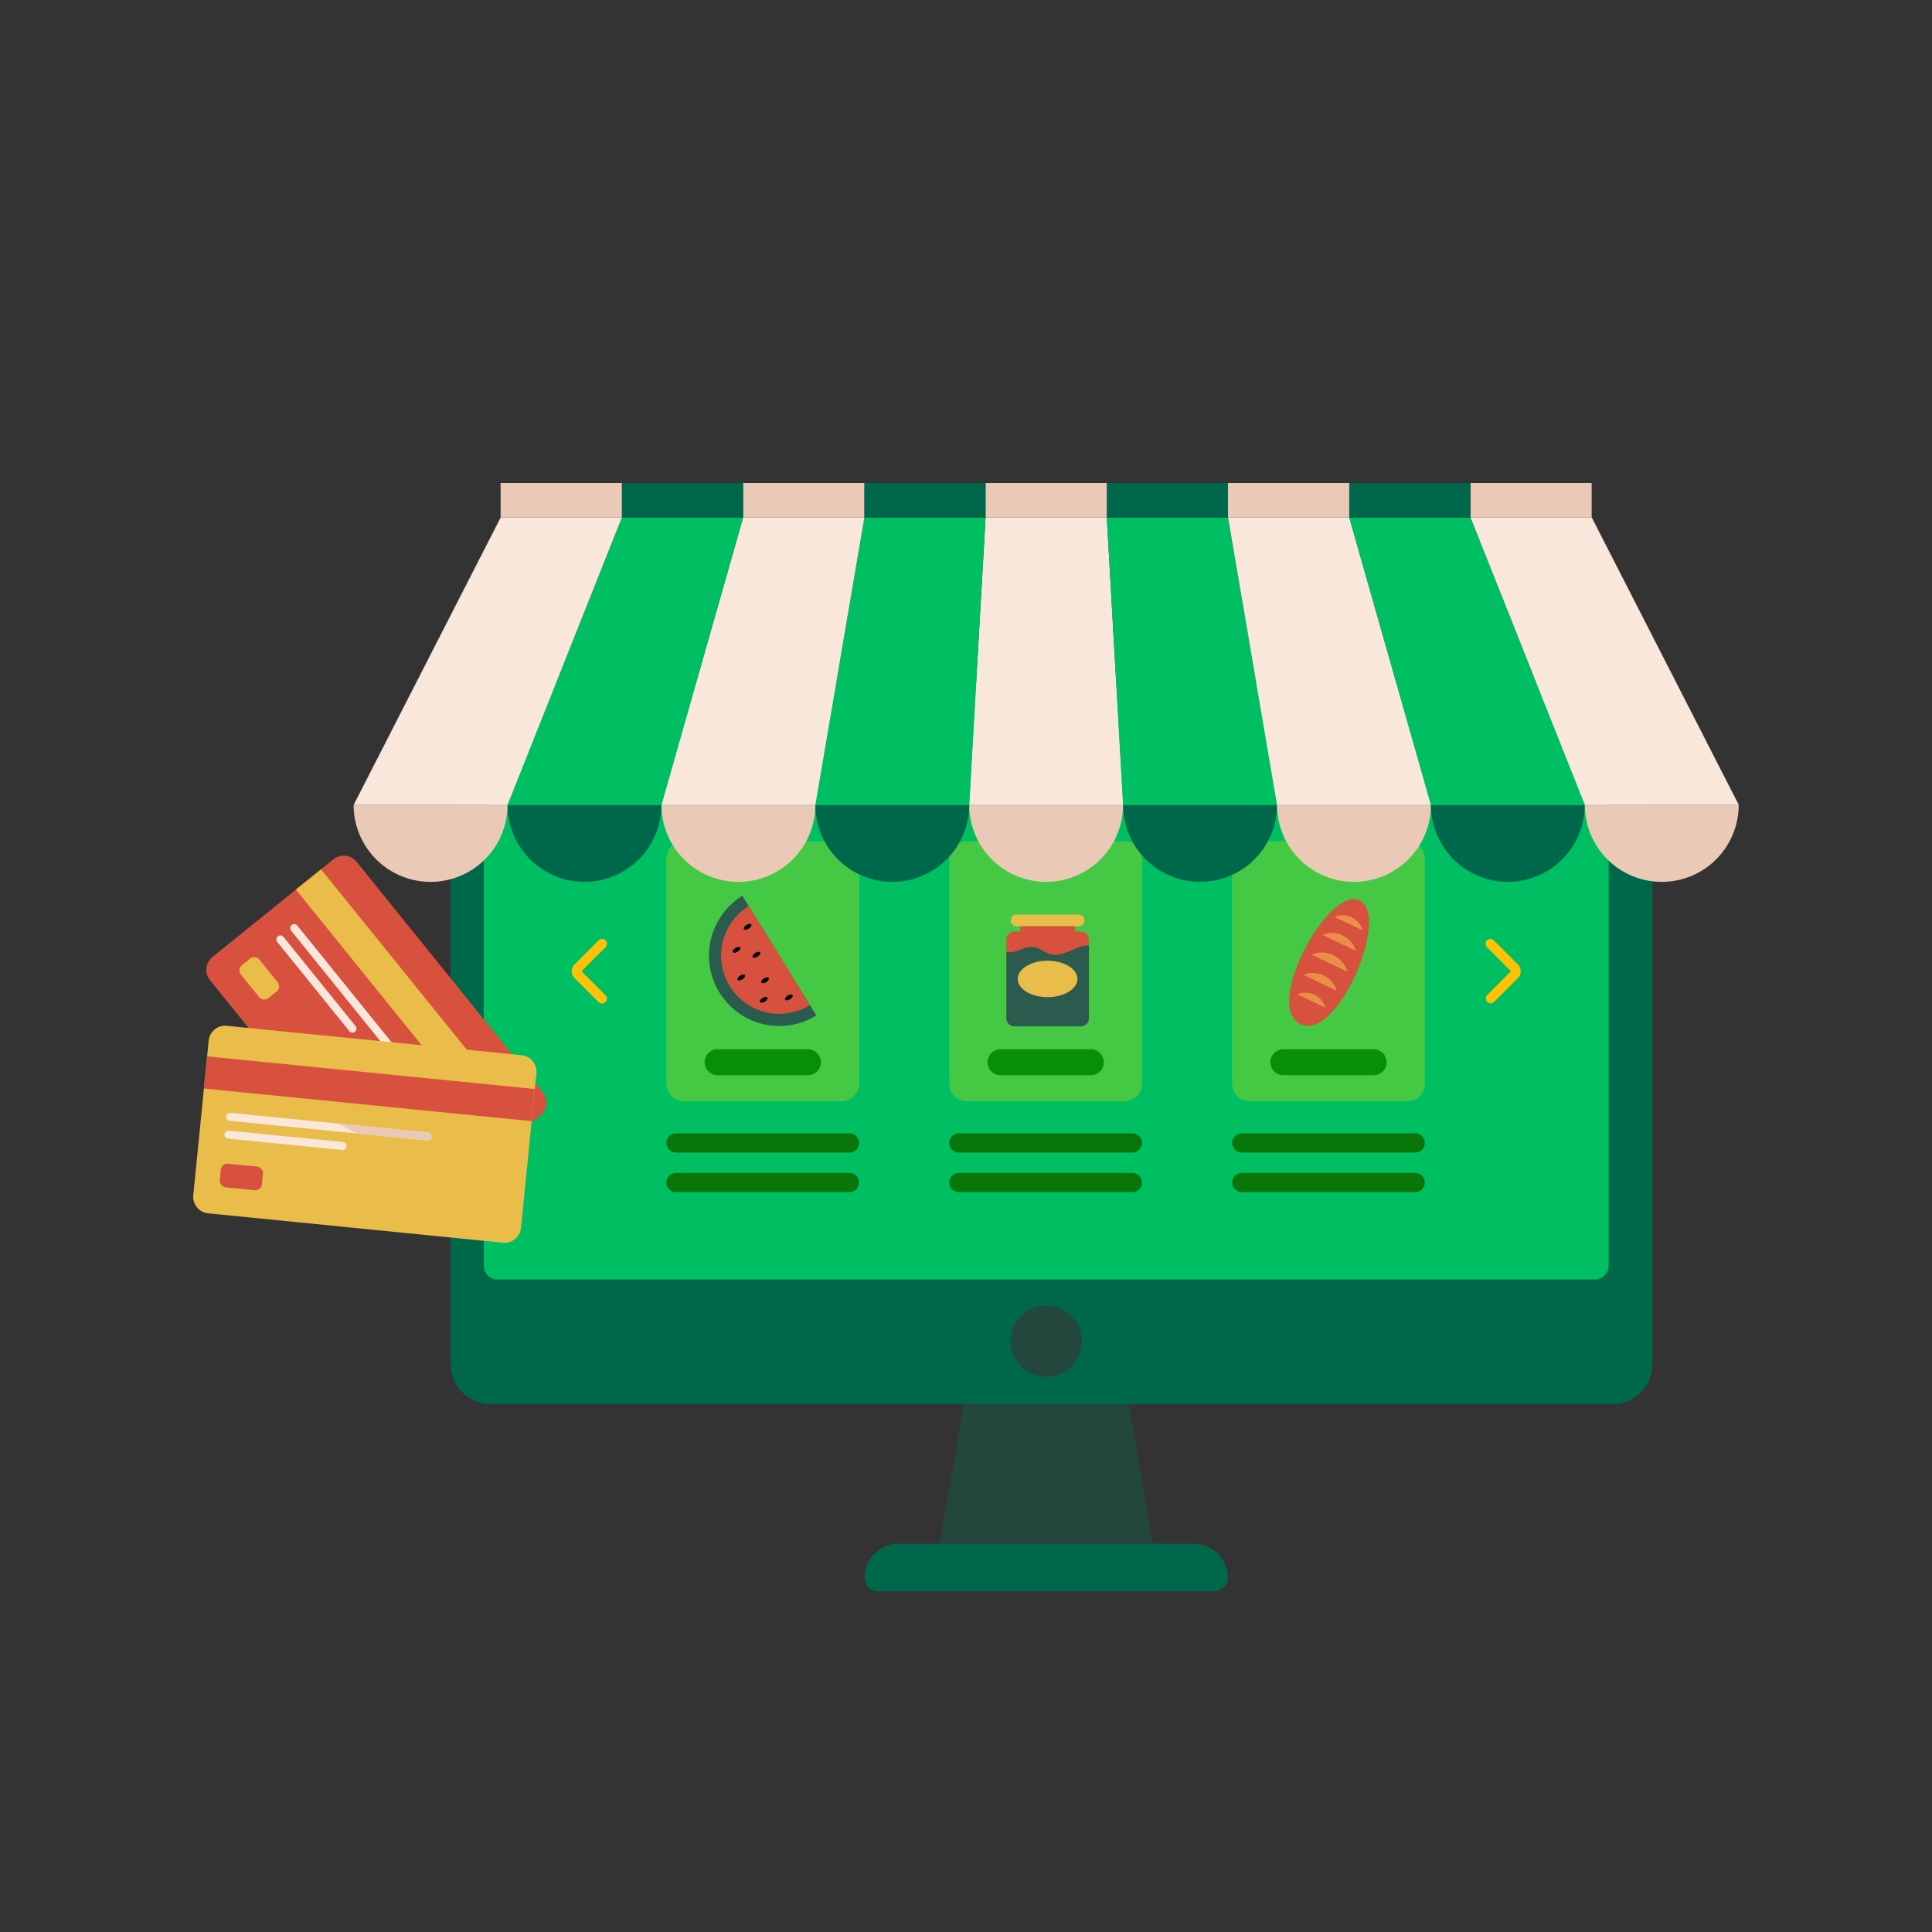 <svg width="120" height="120" fill="none" xmlns="http://www.w3.org/2000/svg"><rect width="100%" height="100%" fill="#333333" stroke="none"/><path d="M75.416 98.836H54.545a.843.843 0 01-.842-.842c0-1.165.945-2.113 2.113-2.113h18.33c1.164 0 2.112.945 2.112 2.113a.843.843 0 01-.842.842z" fill="#00684A"/><path d="M71.59 95.881H58.37l1.486-8.65h10.25l1.483 8.65z" fill="#24473D"/><path d="M100.16 87.214H30.474A2.474 2.474 0 0128 84.74V42.474A2.474 2.474 0 0130.474 40h69.683a2.474 2.474 0 012.473 2.474V84.74a2.472 2.472 0 01-2.47 2.473z" fill="#00684A"/><path d="M99.051 79.473h-68.14a.864.864 0 01-.864-.864V43.253c0-.478.386-.865.864-.865h68.14c.478 0 .865.387.865.865v35.353a.866.866 0 01-.865.867z" fill="#00BF63"/><path d="M67.135 83.847a2.216 2.216 0 10-4.313-1.018 2.216 2.216 0 004.313 1.018z" fill="#24473D"/><path d="M60.049 68.402h9.797c.601 0 1.088-.487 1.088-1.088v-13.98c0-.601-.487-1.088-1.088-1.088H60.05c-.601 0-1.088.487-1.088 1.088v13.98c0 .601.487 1.088 1.088 1.088z" fill="#45C945"/><path d="M67.752 66.784h-5.609a.806.806 0 110-1.614h5.609a.806.806 0 110 1.614z" fill="#088F08"/><path d="M67.004 57.528h-3.87a.352.352 0 01-.353-.352v-.014c0-.195.158-.352.352-.352h3.871c.195 0 .352.157.352.352v.014a.35.35 0 01-.352.352z" fill="#EABC49"/><path d="M67.123 57.86h-.358v-.332h-3.39v.332h-.358a.51.51 0 00-.51.51v4.864c0 .28.23.51.51.51h4.109a.51.51 0 00.51-.51V58.37a.515.515 0 00-.513-.51z" fill="#D7513E"/><path d="M67.123 63.747a.51.51 0 00.51-.51v-4.51a1.454 1.454 0 00-.315.027c-.35.068-.673.24-1.005.372-.332.132-.699.229-1.045.143-.398-.1-.725-.43-1.134-.461-.235-.02-.467.066-.687.152-.22.086-.447.18-.681.183a.72.72 0 01-.258-.046v4.143c0 .28.229.51.51.51h4.105v-.003z" fill="#2B5B4F"/><path d="M65.066 61.934c1.025 0 1.855-.506 1.855-1.13 0-.625-.83-1.131-1.855-1.131-1.024 0-1.855.506-1.855 1.13 0 .625.83 1.131 1.855 1.131z" fill="#EABC49"/><path d="M70.333 71.586H59.556a.595.595 0 110-1.192h10.777a.595.595 0 110 1.192zm0 2.459H59.556a.595.595 0 110-1.191h10.777a.595.595 0 110 1.19zm17.57-2.459H77.127a.595.595 0 110-1.192h10.776a.595.595 0 110 1.192zm0 2.459H77.127a.595.595 0 110-1.191h10.776a.595.595 0 110 1.19z" fill="#097609"/><path d="M52.276 68.402h-9.797a1.087 1.087 0 01-1.088-1.088v-13.98c0-.601.486-1.088 1.088-1.088h9.797c.601 0 1.088.487 1.088 1.088v13.98a1.091 1.091 0 01-1.088 1.088z" fill="#45C945"/><path d="M50.182 66.784h-5.609a.806.806 0 110-1.614h5.609a.806.806 0 110 1.614z" fill="#088F08"/><path d="M46.107 55.639a4.368 4.368 0 00-1.417 6.015 4.368 4.368 0 006.015 1.417l-4.598-7.432z" fill="#2B5B4F"/><path d="M46.504 56.28a3.615 3.615 0 103.802 6.15l-3.802-6.15z" fill="#D7513E"/><path d="M46.506 57.677c-.126.077-.26.092-.3.029-.038-.063.033-.178.16-.255.126-.078.26-.092.3-.029.037.063-.034.178-.16.255zm-.692 1.434c-.126.078-.26.092-.3.029-.038-.063.034-.178.16-.255.126-.077.26-.091.3-.029.038.063-.034.175-.16.255zm1.239.304c-.126.077-.26.091-.301.028-.037-.063.034-.177.16-.254.126-.078.26-.092.301-.029.037.06-.034.175-.16.255zm-.942 1.411c-.126.078-.26.092-.3.029-.038-.063.034-.178.16-.255.126-.077.26-.092.3-.029.038.06-.034.175-.16.255zm1.481.175c-.126.077-.26.092-.3.029-.038-.063.033-.178.16-.255.125-.078.26-.092.3-.029.037.063-.034.175-.16.255zm1.476 1.065c-.126.077-.26.092-.3.029-.038-.063.034-.178.16-.255.126-.077.26-.092.3-.029.04.063-.03.175-.16.255zm-1.562.146c-.126.077-.26.092-.3.029-.038-.063.033-.178.16-.255.126-.077.26-.092.3-.029.037.06-.034.175-.16.255z" fill="#000"/><path d="M52.763 71.586H41.986a.595.595 0 110-1.192h10.777a.595.595 0 110 1.192zm0 2.459H41.986a.595.595 0 110-1.191h10.777a.595.595 0 110 1.19z" fill="#097609"/><path d="M77.615 68.402h9.798c.6 0 1.088-.487 1.088-1.088v-13.98c0-.601-.487-1.088-1.088-1.088h-9.798c-.6 0-1.088.487-1.088 1.088v13.98c0 .601.487 1.088 1.088 1.088z" fill="#45C945"/><path d="M85.318 66.784H79.71a.806.806 0 110-1.614h5.608a.806.806 0 110 1.614z" fill="#088F08"/><path d="M84.447 55.928c-1.935-.928-6 6.568-3.681 7.681 2.321 1.111 5.617-6.754 3.681-7.681z" fill="#D7513E"/><path d="M84.64 57.786a1.321 1.321 0 00-1.757-.842l1.758.842zm-2.304 4.81a1.321 1.321 0 00-1.758-.842l1.758.842zm1.887-3.533a1.56 1.56 0 00-2.079-.996l2.08.996zm-1.191 2.479a1.56 1.56 0 00-2.079-.996l2.079.996zm.672-1.18a1.69 1.69 0 00-2.247-1.076l2.248 1.076z" fill="#EB8F48"/><path d="M92.57 58.318a.302.302 0 00-.212.515l1.491 1.492-1.491 1.492a.302.302 0 00.426.426l1.492-1.491a.601.601 0 000-.85l-1.492-1.492a.31.31 0 00-.215-.092zm-55.176 0a.302.302 0 01.212.515l-1.492 1.492 1.492 1.492a.302.302 0 010 .426.302.302 0 01-.427 0l-1.491-1.491a.601.601 0 010-.85l1.491-1.492a.304.304 0 01.215-.092z" fill="#FFC107"/><path d="M60.2 49.995a4.778 4.778 0 004.778 4.779 4.778 4.778 0 004.778-4.779h-9.557z" fill="#EAC9B7"/><path d="M69.762 49.995a4.778 4.778 0 004.778 4.779 4.778 4.778 0 004.778-4.779h-9.556z" fill="#00684A"/><path d="M79.32 49.995a4.778 4.778 0 004.779 4.779 4.778 4.778 0 004.778-4.779H79.32z" fill="#EAC9B7"/><path d="M88.879 49.995a4.778 4.778 0 004.778 4.779 4.778 4.778 0 004.779-4.779h-9.557z" fill="#00684A"/><path d="M98.438 49.995a4.777 4.777 0 004.778 4.779 4.777 4.777 0 004.778-4.779h-9.556z" fill="#EAC9B7"/><path d="M60.201 49.995a4.778 4.778 0 01-4.778 4.779 4.778 4.778 0 01-4.779-4.779h9.557z" fill="#00684A"/><path d="M50.643 49.995a4.778 4.778 0 01-4.779 4.779 4.778 4.778 0 01-4.778-4.779h9.557z" fill="#EAC9B7"/><path d="M41.08 49.995a4.778 4.778 0 01-4.778 4.779 4.778 4.778 0 01-4.779-4.779h9.557z" fill="#00684A"/><path d="M31.522 49.995a4.778 4.778 0 01-4.779 4.779 4.778 4.778 0 01-4.778-4.779h9.557z" fill="#EAC9B7"/><path d="M69.759 49.995h-9.56l1.017-17.85h7.53l1.013 17.85z" fill="#FAE7DB"/><path d="M79.32 49.995h-9.56l-1.014-17.85h7.53l3.043 17.85z" fill="#00BF63"/><path d="M88.88 49.995h-9.56l-3.043-17.85h7.53l5.073 17.85z" fill="#FAE7DB"/><path d="M98.438 49.995h-9.56l-5.073-17.85h7.532l7.1 17.85z" fill="#00BF63"/><path d="M108 49.995h-9.56l-7.1-17.85h7.53l9.13 17.85z" fill="#FAE7DB"/><path d="M50.64 49.995h9.56l1.017-17.85h-7.53l-3.046 17.85z" fill="#00BF63"/><path d="M41.082 49.995h9.56l3.046-17.85h-7.533l-5.073 17.85z" fill="#FAE7DB"/><path d="M31.523 49.995h9.56l5.073-17.85h-7.53l-7.103 17.85z" fill="#00BF63"/><path d="M21.965 49.995h9.557l7.103-17.85h-7.53l-9.13 17.85z" fill="#FAE7DB"/><path d="M91.332 32.145h7.53V30h-7.53v2.145z" fill="#EAC9B7"/><path d="M83.805 32.145h7.53V30h-7.53v2.145z" fill="#00684A"/><path d="M76.273 32.145h7.53V30h-7.53v2.145z" fill="#EAC9B7"/><path d="M68.742 32.145h7.53V30h-7.53v2.145z" fill="#00684A"/><path d="M61.215 32.145h7.53V30h-7.53v2.145z" fill="#EAC9B7"/><path d="M53.684 32.145h7.53V30h-7.53v2.145z" fill="#00684A"/><path d="M46.152 32.145h7.53V30h-7.53v2.145z" fill="#EAC9B7"/><path d="M38.625 32.145h7.53V30h-7.53v2.145z" fill="#00684A"/><path d="M31.094 32.145h7.53V30h-7.53v2.145z" fill="#EAC9B7"/><path d="M24.606 75.198l-11.56-14.312a1.029 1.029 0 01.154-1.448l7.501-6.061a1.029 1.029 0 011.449.154l11.56 14.312a1.03 1.03 0 01-.154 1.45l-7.5 6.06a1.034 1.034 0 01-1.45-.154z" fill="#D7513E"/><path d="M32.795 69.906L19.94 53.993l-1.561 1.261 12.855 15.913 1.56-1.261zm-16.706-7.983l-1.117-1.383a.425.425 0 01.063-.596l.49-.395a.426.426 0 01.595.063l1.117 1.383a.426.426 0 01-.063.596l-.49.395a.423.423 0 01-.595-.063z" fill="#EABC49"/><path d="M25.818 67.385l-7.736-9.58a.25.25 0 01.037-.349.25.25 0 01.35.038l7.738 9.58a.25.25 0 01-.389.311zm-4.121-3.338l-4.478-5.543a.25.25 0 01.037-.349.25.25 0 01.35.037l4.477 5.543a.25.25 0 01-.037.35.25.25 0 01-.35-.038z" fill="#FAE7DB"/><path d="M31.233 77.186l-18.306-1.824a1.03 1.03 0 01-.922-1.128l.957-9.597c.057-.567.56-.98 1.128-.922l18.306 1.824c.567.057.979.56.922 1.128l-.957 9.597a1.03 1.03 0 01-1.128.922z" fill="#EABC49"/><path d="M33.219 67.64l-20.356-2.027-.199 1.997 20.356 2.027.199-1.997zm-17.414 6.284l-1.77-.174a.426.426 0 01-.38-.464l.062-.627a.426.426 0 01.464-.38l1.77.177a.426.426 0 01.38.464l-.063.627a.424.424 0 01-.463.377z" fill="#D7513E"/><path d="M26.525 70.835l-12.253-1.22a.248.248 0 01-.224-.271.248.248 0 01.272-.224l12.254 1.22a.248.248 0 01.223.272.25.25 0 01-.272.223z" fill="#FAE7DB"/><path d="M21.063 69.79l1.062.607 4.397.438a.246.246 0 00.272-.223.246.246 0 00-.223-.272" fill="#EAC9B7"/><path d="M21.251 71.428l-7.089-.707a.248.248 0 01-.223-.272.248.248 0 01.272-.224l7.089.708a.248.248 0 01.223.272.25.25 0 01-.272.223z" fill="#FAE7DB"/></svg>

